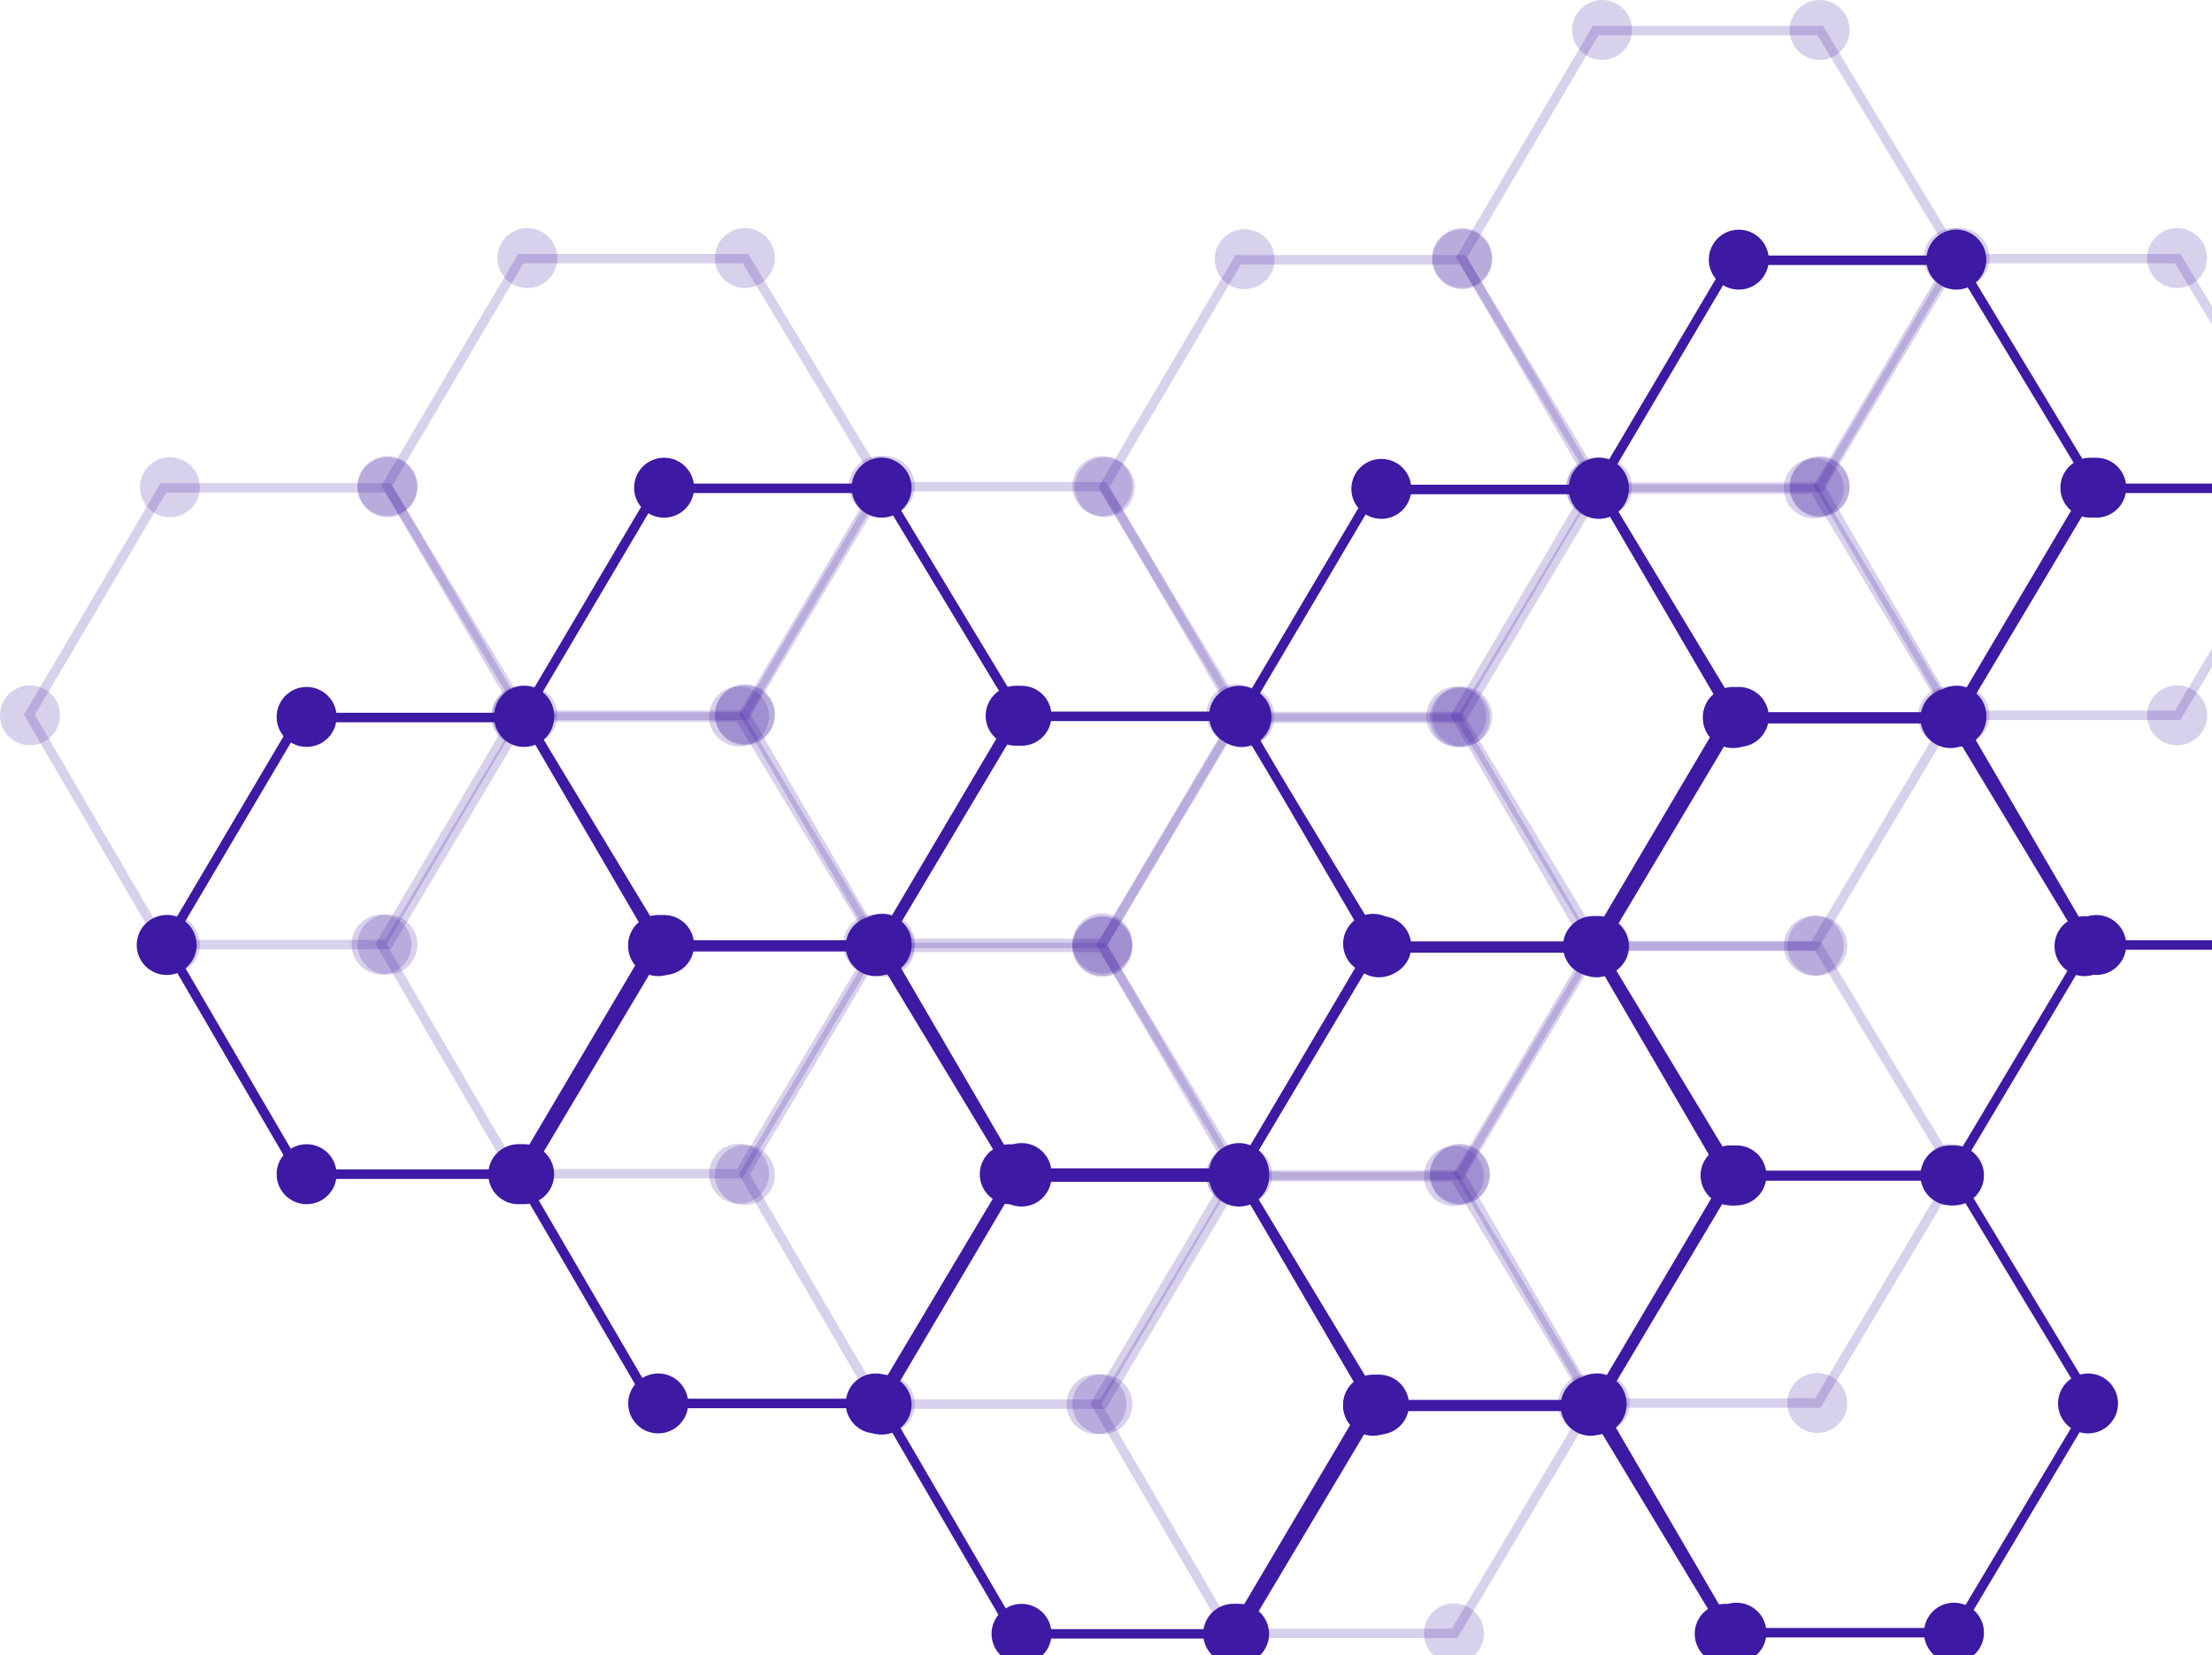 <svg width="1165" height="872" viewBox="0 0 1165 872" fill="none" xmlns="http://www.w3.org/2000/svg">
<path d="M647.774 860.499H766.058L838.205 739.428L766.058 619.906H647.774L577.175 739.428L647.774 860.499Z" stroke="#3D19A4" stroke-opacity="0.2" stroke-width="5"/>
<circle cx="15.792" cy="15.792" r="15.792" transform="matrix(0 -1 -1 0 852.139 755.53)" fill="#3D19A4" fill-opacity="0.2"/>
<circle cx="15.792" cy="15.792" r="15.792" transform="matrix(0 -1 -1 0 593.277 755.53)" fill="#3D19A4" fill-opacity="0.2"/>
<circle cx="15.792" cy="15.792" r="15.792" transform="matrix(0 -1 -1 0 781.54 635.388)" fill="#3D19A4" fill-opacity="0.2"/>
<circle cx="15.792" cy="15.792" r="15.792" transform="matrix(0 -1 -1 0 666.972 635.388)" fill="#3D19A4" fill-opacity="0.2"/>
<circle cx="15.792" cy="15.792" r="15.792" transform="matrix(0 -1 -1 0 666.972 876.291)" fill="#3D19A4" fill-opacity="0.2"/>
<circle cx="15.792" cy="15.792" r="15.792" transform="matrix(0 -1 -1 0 781.54 876.291)" fill="#3D19A4" fill-opacity="0.2"/>
<path d="M462.607 739.738H580.891L653.038 618.667L580.891 499.145H462.607L392.009 618.667L462.607 739.738Z" stroke="#3D19A4" stroke-opacity="0.2" stroke-width="5"/>
<circle cx="15.792" cy="15.792" r="15.792" transform="matrix(0 -1 -1 0 666.972 634.769)" fill="#3D19A4" fill-opacity="0.2"/>
<circle cx="15.792" cy="15.792" r="15.792" transform="matrix(0 -1 -1 0 408.11 634.769)" fill="#3D19A4" fill-opacity="0.2"/>
<circle cx="15.792" cy="15.792" r="15.792" transform="matrix(0 -1 -1 0 596.373 514.627)" fill="#3D19A4" fill-opacity="0.2"/>
<circle cx="15.792" cy="15.792" r="15.792" transform="matrix(0 -1 -1 0 481.805 514.627)" fill="#3D19A4" fill-opacity="0.2"/>
<circle cx="15.792" cy="15.792" r="15.792" transform="matrix(0 -1 -1 0 481.805 755.53)" fill="#3D19A4" fill-opacity="0.2"/>
<circle cx="15.792" cy="15.792" r="15.792" transform="matrix(0 -1 -1 0 596.373 755.53)" fill="#3D19A4" fill-opacity="0.2"/>
<path d="M650.87 618.977H769.154L841.301 497.906L769.154 378.384H650.87L580.272 497.906L650.87 618.977Z" stroke="#3D19A4" stroke-opacity="0.2" stroke-width="5"/>
<circle cx="15.792" cy="15.792" r="15.792" transform="matrix(0 -1 -1 0 855.235 514.008)" fill="#3D19A4" fill-opacity="0.2"/>
<circle cx="15.792" cy="15.792" r="15.792" transform="matrix(0 -1 -1 0 596.373 514.008)" fill="#3D19A4" fill-opacity="0.2"/>
<circle cx="15.792" cy="15.792" r="15.792" transform="matrix(0 -1 -1 0 784.636 393.866)" fill="#3D19A4" fill-opacity="0.2"/>
<circle cx="15.792" cy="15.792" r="15.792" transform="matrix(0 -1 -1 0 670.068 393.866)" fill="#3D19A4" fill-opacity="0.2"/>
<circle cx="15.792" cy="15.792" r="15.792" transform="matrix(0 -1 -1 0 670.068 634.769)" fill="#3D19A4" fill-opacity="0.2"/>
<circle cx="15.792" cy="15.792" r="15.792" transform="matrix(0 -1 -1 0 784.636 634.769)" fill="#3D19A4" fill-opacity="0.2"/>
<path d="M839.134 739.119H957.417L1029.56 618.048L957.417 498.526H839.134L768.535 618.048L839.134 739.119Z" stroke="#3D19A4" stroke-opacity="0.2" stroke-width="5"/>
<circle cx="15.792" cy="15.792" r="15.792" transform="matrix(0 -1 -1 0 1043.5 634.15)" fill="#3D19A4" fill-opacity="0.2"/>
<circle cx="15.792" cy="15.792" r="15.792" transform="matrix(0 -1 -1 0 784.636 634.15)" fill="#3D19A4" fill-opacity="0.2"/>
<circle cx="15.792" cy="15.792" r="15.792" transform="matrix(0 -1 -1 0 972.9 514.008)" fill="#3D19A4" fill-opacity="0.2"/>
<circle cx="15.792" cy="15.792" r="15.792" transform="matrix(0 -1 -1 0 858.331 514.008)" fill="#3D19A4" fill-opacity="0.2"/>
<circle cx="15.792" cy="15.792" r="15.792" transform="matrix(0 -1 -1 0 858.331 754.911)" fill="#3D19A4" fill-opacity="0.2"/>
<circle cx="15.792" cy="15.792" r="15.792" transform="matrix(0 -1 -1 0 972.9 754.911)" fill="#3D19A4" fill-opacity="0.2"/>
<path d="M271.248 618.358H389.531L461.678 497.287L389.531 377.765H271.248L200.649 497.287L271.248 618.358Z" stroke="#3D19A4" stroke-opacity="0.2" stroke-width="5"/>
<circle cx="15.792" cy="15.792" r="15.792" transform="matrix(0 -1 -1 0 475.612 513.389)" fill="#3D19A4" fill-opacity="0.2"/>
<circle cx="15.792" cy="15.792" r="15.792" transform="matrix(0 -1 -1 0 216.75 513.389)" fill="#3D19A4" fill-opacity="0.2"/>
<circle cx="15.792" cy="15.792" r="15.792" transform="matrix(0 -1 -1 0 405.014 393.247)" fill="#3D19A4" fill-opacity="0.2"/>
<circle cx="15.792" cy="15.792" r="15.792" transform="matrix(0 -1 -1 0 290.445 393.247)" fill="#3D19A4" fill-opacity="0.2"/>
<circle cx="15.792" cy="15.792" r="15.792" transform="matrix(0 -1 -1 0 290.445 634.15)" fill="#3D19A4" fill-opacity="0.2"/>
<circle cx="15.792" cy="15.792" r="15.792" transform="matrix(0 -1 -1 0 405.014 634.15)" fill="#3D19A4" fill-opacity="0.2"/>
<path d="M86.081 497.597H204.365L276.512 376.526L204.365 257.004H86.081L15.482 376.526L86.081 497.597Z" stroke="#3D19A4" stroke-opacity="0.2" stroke-width="5"/>
<circle cx="15.792" cy="15.792" r="15.792" transform="matrix(0 -1 -1 0 290.445 392.628)" fill="#3D19A4" fill-opacity="0.2"/>
<circle cx="15.792" cy="15.792" r="15.792" transform="matrix(0 -1 -1 0 31.584 392.628)" fill="#3D19A4" fill-opacity="0.2"/>
<circle cx="15.792" cy="15.792" r="15.792" transform="matrix(0 -1 -1 0 219.847 272.486)" fill="#3D19A4" fill-opacity="0.2"/>
<circle cx="15.792" cy="15.792" r="15.792" transform="matrix(0 -1 -1 0 105.279 272.486)" fill="#3D19A4" fill-opacity="0.2"/>
<circle cx="15.792" cy="15.792" r="15.792" transform="matrix(0 -1 -1 0 105.279 513.389)" fill="#3D19A4" fill-opacity="0.2"/>
<circle cx="15.792" cy="15.792" r="15.792" transform="matrix(0 -1 -1 0 219.847 513.389)" fill="#3D19A4" fill-opacity="0.2"/>
<path d="M274.344 376.836H392.628L464.775 255.765L392.628 136.243H274.344L203.745 255.765L274.344 376.836Z" stroke="#3D19A4" stroke-opacity="0.2" stroke-width="5"/>
<circle cx="15.792" cy="15.792" r="15.792" transform="matrix(0 -1 -1 0 478.709 271.867)" fill="#3D19A4" fill-opacity="0.2"/>
<circle cx="15.792" cy="15.792" r="15.792" transform="matrix(0 -1 -1 0 219.847 271.867)" fill="#3D19A4" fill-opacity="0.2"/>
<circle cx="15.792" cy="15.792" r="15.792" transform="matrix(0 -1 -1 0 408.11 151.725)" fill="#3D19A4" fill-opacity="0.2"/>
<circle cx="15.792" cy="15.792" r="15.792" transform="matrix(0 -1 -1 0 293.542 151.725)" fill="#3D19A4" fill-opacity="0.2"/>
<circle cx="15.792" cy="15.792" r="15.792" transform="matrix(0 -1 -1 0 293.542 392.628)" fill="#3D19A4" fill-opacity="0.2"/>
<circle cx="15.792" cy="15.792" r="15.792" transform="matrix(0 -1 -1 0 408.11 392.628)" fill="#3D19A4" fill-opacity="0.2"/>
<path d="M462.607 496.978H580.891L653.038 375.907L580.891 256.385H462.607L392.009 375.907L462.607 496.978Z" stroke="#3D19A4" stroke-opacity="0.2" stroke-width="5"/>
<circle cx="15.792" cy="15.792" r="15.792" transform="matrix(0 -1 -1 0 666.972 392.009)" fill="#3D19A4" fill-opacity="0.2"/>
<circle cx="15.792" cy="15.792" r="15.792" transform="matrix(0 -1 -1 0 408.11 392.009)" fill="#3D19A4" fill-opacity="0.2"/>
<circle cx="15.792" cy="15.792" r="15.792" transform="matrix(0 -1 -1 0 596.373 271.867)" fill="#3D19A4" fill-opacity="0.2"/>
<circle cx="15.792" cy="15.792" r="15.792" transform="matrix(0 -1 -1 0 481.805 271.867)" fill="#3D19A4" fill-opacity="0.2"/>
<circle cx="15.792" cy="15.792" r="15.792" transform="matrix(0 -1 -1 0 481.805 512.769)" fill="#3D19A4" fill-opacity="0.2"/>
<circle cx="15.792" cy="15.792" r="15.792" transform="matrix(0 -1 -1 0 596.373 512.769)" fill="#3D19A4" fill-opacity="0.2"/>
<path d="M837.276 498.216H955.56L1027.71 377.146L955.56 257.623H837.276L766.677 377.146L837.276 498.216Z" stroke="#3D19A4" stroke-opacity="0.2" stroke-width="5"/>
<circle cx="15.792" cy="15.792" r="15.792" transform="matrix(0 -1 -1 0 1041.64 393.247)" fill="#3D19A4" fill-opacity="0.2"/>
<circle cx="15.792" cy="15.792" r="15.792" transform="matrix(0 -1 -1 0 782.779 393.247)" fill="#3D19A4" fill-opacity="0.2"/>
<circle cx="15.792" cy="15.792" r="15.792" transform="matrix(0 -1 -1 0 971.042 273.105)" fill="#3D19A4" fill-opacity="0.2"/>
<circle cx="15.792" cy="15.792" r="15.792" transform="matrix(0 -1 -1 0 856.474 273.105)" fill="#3D19A4" fill-opacity="0.2"/>
<circle cx="15.792" cy="15.792" r="15.792" transform="matrix(0 -1 -1 0 856.474 514.008)" fill="#3D19A4" fill-opacity="0.2"/>
<circle cx="15.792" cy="15.792" r="15.792" transform="matrix(0 -1 -1 0 971.042 514.008)" fill="#3D19A4" fill-opacity="0.2"/>
<path d="M652.109 377.455H770.393L842.54 256.385L770.393 136.862H652.109L581.51 256.385L652.109 377.455Z" stroke="#3D19A4" stroke-opacity="0.2" stroke-width="5"/>
<circle cx="15.792" cy="15.792" r="15.792" transform="matrix(0 -1 -1 0 856.474 272.486)" fill="#3D19A4" fill-opacity="0.2"/>
<circle cx="15.792" cy="15.792" r="15.792" transform="matrix(0 -1 -1 0 597.612 272.486)" fill="#3D19A4" fill-opacity="0.2"/>
<circle cx="15.792" cy="15.792" r="15.792" transform="matrix(0 -1 -1 0 785.875 152.344)" fill="#3D19A4" fill-opacity="0.2"/>
<circle cx="15.792" cy="15.792" r="15.792" transform="matrix(0 -1 -1 0 671.307 152.344)" fill="#3D19A4" fill-opacity="0.2"/>
<circle cx="15.792" cy="15.792" r="15.792" transform="matrix(0 -1 -1 0 671.307 393.247)" fill="#3D19A4" fill-opacity="0.2"/>
<circle cx="15.792" cy="15.792" r="15.792" transform="matrix(0 -1 -1 0 785.875 393.247)" fill="#3D19A4" fill-opacity="0.2"/>
<path d="M840.372 256.694H958.656L1030.8 135.624L958.656 16.101H840.372L769.773 135.624L840.372 256.694Z" stroke="#3D19A4" stroke-opacity="0.2" stroke-width="5"/>
<circle cx="15.792" cy="15.792" r="15.792" transform="matrix(0 -1 -1 0 1044.74 151.725)" fill="#3D19A4" fill-opacity="0.2"/>
<circle cx="15.792" cy="15.792" r="15.792" transform="matrix(0 -1 -1 0 785.875 151.725)" fill="#3D19A4" fill-opacity="0.2"/>
<circle cx="15.792" cy="15.792" r="15.792" transform="matrix(0 -1 -1 0 974.138 31.584)" fill="#3D19A4" fill-opacity="0.2"/>
<circle cx="15.792" cy="15.792" r="15.792" transform="matrix(0 -1 -1 0 859.57 31.584)" fill="#3D19A4" fill-opacity="0.2"/>
<circle cx="15.792" cy="15.792" r="15.792" transform="matrix(0 -1 -1 0 859.57 272.486)" fill="#3D19A4" fill-opacity="0.2"/>
<circle cx="15.792" cy="15.792" r="15.792" transform="matrix(0 -1 -1 0 974.138 272.486)" fill="#3D19A4" fill-opacity="0.2"/>
<path d="M1028.64 376.836H1146.92L1219.07 255.765L1146.92 136.243H1028.64L958.037 255.765L1028.64 376.836Z" stroke="#3D19A4" stroke-opacity="0.2" stroke-width="5"/>
<circle cx="15.792" cy="15.792" r="15.792" transform="matrix(0 -1 -1 0 974.138 271.867)" fill="#3D19A4" fill-opacity="0.2"/>
<circle cx="15.792" cy="15.792" r="15.792" transform="matrix(0 -1 -1 0 1162.4 151.725)" fill="#3D19A4" fill-opacity="0.2"/>
<circle cx="15.792" cy="15.792" r="15.792" transform="matrix(0 -1 -1 0 1047.83 151.725)" fill="#3D19A4" fill-opacity="0.2"/>
<circle cx="15.792" cy="15.792" r="15.792" transform="matrix(0 -1 -1 0 1047.83 392.628)" fill="#3D19A4" fill-opacity="0.2"/>
<circle cx="15.792" cy="15.792" r="15.792" transform="matrix(0 -1 -1 0 1162.4 392.628)" fill="#3D19A4" fill-opacity="0.2"/>
<path d="M719.774 981.499H838.058L910.205 860.428L838.058 740.906H719.774L649.175 860.428L719.774 981.499Z" stroke="#3D19A4" stroke-width="5"/>
<circle cx="15.792" cy="15.792" r="15.792" transform="matrix(0 -1 -1 0 924.139 876.53)" fill="#3D19A4"/>
<circle cx="15.792" cy="15.792" r="15.792" transform="matrix(0 -1 -1 0 665.277 876.53)" fill="#3D19A4"/>
<circle cx="15.792" cy="15.792" r="15.792" transform="matrix(0 -1 -1 0 853.54 756.388)" fill="#3D19A4"/>
<circle cx="15.792" cy="15.792" r="15.792" transform="matrix(0 -1 -1 0 738.972 756.388)" fill="#3D19A4"/>
<path d="M534.607 860.738H652.891L725.038 739.667L652.891 620.145H534.607L464.009 739.667L534.607 860.738Z" stroke="#3D19A4" stroke-width="5"/>
<circle cx="15.792" cy="15.792" r="15.792" transform="matrix(0 -1 -1 0 738.972 755.769)" fill="#3D19A4"/>
<circle cx="15.792" cy="15.792" r="15.792" transform="matrix(0 -1 -1 0 480.11 755.769)" fill="#3D19A4"/>
<circle cx="15.792" cy="15.792" r="15.792" transform="matrix(0 -1 -1 0 668.373 635.627)" fill="#3D19A4"/>
<circle cx="15.792" cy="15.792" r="15.792" transform="matrix(0 -1 -1 0 553.805 635.627)" fill="#3D19A4"/>
<circle cx="15.792" cy="15.792" r="15.792" transform="matrix(0 -1 -1 0 553.805 876.53)" fill="#3D19A4"/>
<circle cx="15.792" cy="15.792" r="15.792" transform="matrix(0 -1 -1 0 668.373 876.53)" fill="#3D19A4"/>
<path d="M722.87 739.977H841.154L913.301 618.906L841.154 499.384H722.87L652.272 618.906L722.87 739.977Z" stroke="#3D19A4" stroke-width="5"/>
<circle cx="15.792" cy="15.792" r="15.792" transform="matrix(0 -1 -1 0 927.235 635.008)" fill="#3D19A4"/>
<circle cx="15.792" cy="15.792" r="15.792" transform="matrix(0 -1 -1 0 668.373 635.008)" fill="#3D19A4"/>
<circle cx="15.792" cy="15.792" r="15.792" transform="matrix(0 -1 -1 0 856.636 514.866)" fill="#3D19A4"/>
<circle cx="15.792" cy="15.792" r="15.792" transform="matrix(0 -1 -1 0 742.068 514.866)" fill="#3D19A4"/>
<circle cx="15.792" cy="15.792" r="15.792" transform="matrix(0 -1 -1 0 742.068 755.769)" fill="#3D19A4"/>
<circle cx="15.792" cy="15.792" r="15.792" transform="matrix(0 -1 -1 0 856.636 755.769)" fill="#3D19A4"/>
<path d="M911.134 860.119H1029.42L1101.56 739.048L1029.42 619.526H911.134L840.535 739.048L911.134 860.119Z" stroke="#3D19A4" stroke-width="5"/>
<circle cx="15.792" cy="15.792" r="15.792" transform="matrix(0 -1 -1 0 1115.5 755.15)" fill="#3D19A4"/>
<circle cx="15.792" cy="15.792" r="15.792" transform="matrix(0 -1 -1 0 856.636 755.15)" fill="#3D19A4"/>
<circle cx="15.792" cy="15.792" r="15.792" transform="matrix(0 -1 -1 0 1044.9 635.008)" fill="#3D19A4"/>
<circle cx="15.792" cy="15.792" r="15.792" transform="matrix(0 -1 -1 0 930.331 635.008)" fill="#3D19A4"/>
<circle cx="15.792" cy="15.792" r="15.792" transform="matrix(0 -1 -1 0 930.331 875.911)" fill="#3D19A4"/>
<circle cx="15.792" cy="15.792" r="15.792" transform="matrix(0 -1 -1 0 1044.9 875.911)" fill="#3D19A4"/>
<path d="M343.248 739.358H461.531L533.678 618.287L461.531 498.765H343.248L272.649 618.287L343.248 739.358Z" stroke="#3D19A4" stroke-width="5"/>
<circle cx="15.792" cy="15.792" r="15.792" transform="matrix(0 -1 -1 0 547.612 634.389)" fill="#3D19A4"/>
<circle cx="15.792" cy="15.792" r="15.792" transform="matrix(0 -1 -1 0 288.75 634.389)" fill="#3D19A4"/>
<circle cx="15.792" cy="15.792" r="15.792" transform="matrix(0 -1 -1 0 477.014 514.247)" fill="#3D19A4"/>
<circle cx="15.792" cy="15.792" r="15.792" transform="matrix(0 -1 -1 0 362.445 514.247)" fill="#3D19A4"/>
<circle cx="15.792" cy="15.792" r="15.792" transform="matrix(0 -1 -1 0 362.445 755.15)" fill="#3D19A4"/>
<circle cx="15.792" cy="15.792" r="15.792" transform="matrix(0 -1 -1 0 477.014 755.15)" fill="#3D19A4"/>
<path d="M158.081 618.597H276.365L348.512 497.526L276.365 378.004H158.081L87.482 497.526L158.081 618.597Z" stroke="#3D19A4" stroke-width="5"/>
<circle cx="15.792" cy="15.792" r="15.792" transform="matrix(0 -1 -1 0 362.445 513.628)" fill="#3D19A4"/>
<circle cx="15.792" cy="15.792" r="15.792" transform="matrix(0 -1 -1 0 103.584 513.628)" fill="#3D19A4"/>
<circle cx="15.792" cy="15.792" r="15.792" transform="matrix(0 -1 -1 0 291.847 393.486)" fill="#3D19A4"/>
<circle cx="15.792" cy="15.792" r="15.792" transform="matrix(0 -1 -1 0 177.279 393.486)" fill="#3D19A4"/>
<circle cx="15.792" cy="15.792" r="15.792" transform="matrix(0 -1 -1 0 177.279 634.389)" fill="#3D19A4"/>
<circle cx="15.792" cy="15.792" r="15.792" transform="matrix(0 -1 -1 0 291.847 634.389)" fill="#3D19A4"/>
<path d="M346.344 497.836H464.628L536.775 376.765L464.628 257.243H346.344L275.745 376.765L346.344 497.836Z" stroke="#3D19A4" stroke-width="5"/>
<circle cx="15.792" cy="15.792" r="15.792" transform="matrix(0 -1 -1 0 550.709 392.867)" fill="#3D19A4"/>
<circle cx="15.792" cy="15.792" r="15.792" transform="matrix(0 -1 -1 0 291.847 392.867)" fill="#3D19A4"/>
<circle cx="15.792" cy="15.792" r="15.792" transform="matrix(0 -1 -1 0 480.11 272.725)" fill="#3D19A4"/>
<circle cx="15.792" cy="15.792" r="15.792" transform="matrix(0 -1 -1 0 365.542 272.725)" fill="#3D19A4"/>
<circle cx="15.792" cy="15.792" r="15.792" transform="matrix(0 -1 -1 0 365.542 513.628)" fill="#3D19A4"/>
<circle cx="15.792" cy="15.792" r="15.792" transform="matrix(0 -1 -1 0 480.11 513.628)" fill="#3D19A4"/>
<path d="M534.607 617.978H652.891L725.038 496.907L652.891 377.385H534.607L464.009 496.907L534.607 617.978Z" stroke="#3D19A4" stroke-width="5"/>
<circle cx="15.792" cy="15.792" r="15.792" transform="matrix(0 -1 -1 0 738.972 513.009)" fill="#3D19A4"/>
<circle cx="15.792" cy="15.792" r="15.792" transform="matrix(0 -1 -1 0 480.11 513.009)" fill="#3D19A4"/>
<circle cx="15.792" cy="15.792" r="15.792" transform="matrix(0 -1 -1 0 668.373 392.867)" fill="#3D19A4"/>
<circle cx="15.792" cy="15.792" r="15.792" transform="matrix(0 -1 -1 0 553.805 392.867)" fill="#3D19A4"/>
<circle cx="15.792" cy="15.792" r="15.792" transform="matrix(0 -1 -1 0 553.805 633.769)" fill="#3D19A4"/>
<circle cx="15.792" cy="15.792" r="15.792" transform="matrix(0 -1 -1 0 668.373 633.769)" fill="#3D19A4"/>
<path d="M909.276 619.216H1027.56L1099.71 498.146L1027.56 378.623H909.276L838.677 498.146L909.276 619.216Z" stroke="#3D19A4" stroke-width="5"/>
<circle cx="15.792" cy="15.792" r="15.792" transform="matrix(0 -1 -1 0 1113.64 514.247)" fill="#3D19A4"/>
<circle cx="15.792" cy="15.792" r="15.792" transform="matrix(0 -1 -1 0 854.779 514.247)" fill="#3D19A4"/>
<circle cx="15.792" cy="15.792" r="15.792" transform="matrix(0 -1 -1 0 1043.04 394.105)" fill="#3D19A4"/>
<circle cx="15.792" cy="15.792" r="15.792" transform="matrix(0 -1 -1 0 928.474 394.105)" fill="#3D19A4"/>
<circle cx="15.792" cy="15.792" r="15.792" transform="matrix(0 -1 -1 0 928.474 635.008)" fill="#3D19A4"/>
<circle cx="15.792" cy="15.792" r="15.792" transform="matrix(0 -1 -1 0 1043.04 635.008)" fill="#3D19A4"/>
<path d="M724.109 498.455H842.393L914.54 377.385L842.393 257.862H724.109L653.51 377.385L724.109 498.455Z" stroke="#3D19A4" stroke-width="5"/>
<circle cx="15.792" cy="15.792" r="15.792" transform="matrix(0 -1 -1 0 928.474 393.486)" fill="#3D19A4"/>
<circle cx="15.792" cy="15.792" r="15.792" transform="matrix(0 -1 -1 0 669.612 393.486)" fill="#3D19A4"/>
<circle cx="15.792" cy="15.792" r="15.792" transform="matrix(0 -1 -1 0 857.875 273.344)" fill="#3D19A4"/>
<circle cx="15.792" cy="15.792" r="15.792" transform="matrix(0 -1 -1 0 743.307 273.344)" fill="#3D19A4"/>
<circle cx="15.792" cy="15.792" r="15.792" transform="matrix(0 -1 -1 0 743.307 514.247)" fill="#3D19A4"/>
<circle cx="15.792" cy="15.792" r="15.792" transform="matrix(0 -1 -1 0 857.875 514.247)" fill="#3D19A4"/>
<path d="M912.372 377.694H1030.66L1102.8 256.624L1030.66 137.101H912.372L841.773 256.624L912.372 377.694Z" stroke="#3D19A4" stroke-width="5"/>
<circle cx="15.792" cy="15.792" r="15.792" transform="matrix(0 -1 -1 0 1116.74 272.725)" fill="#3D19A4"/>
<circle cx="15.792" cy="15.792" r="15.792" transform="matrix(0 -1 -1 0 857.875 272.725)" fill="#3D19A4"/>
<circle cx="15.792" cy="15.792" r="15.792" transform="matrix(0 -1 -1 0 1046.14 152.583)" fill="#3D19A4"/>
<circle cx="15.792" cy="15.792" r="15.792" transform="matrix(0 -1 -1 0 931.57 152.583)" fill="#3D19A4"/>
<circle cx="15.792" cy="15.792" r="15.792" transform="matrix(0 -1 -1 0 931.57 393.486)" fill="#3D19A4"/>
<circle cx="15.792" cy="15.792" r="15.792" transform="matrix(0 -1 -1 0 1046.14 393.486)" fill="#3D19A4"/>
<path d="M1100.64 497.836H1218.92L1291.07 376.765L1218.92 257.243H1100.64L1030.04 376.765L1100.64 497.836Z" stroke="#3D19A4" stroke-width="5"/>
<circle cx="15.792" cy="15.792" r="15.792" transform="matrix(0 -1 -1 0 1046.14 392.867)" fill="#3D19A4"/>
<circle cx="15.792" cy="15.792" r="15.792" transform="matrix(0 -1 -1 0 1119.83 272.725)" fill="#3D19A4"/>
<circle cx="15.792" cy="15.792" r="15.792" transform="matrix(0 -1 -1 0 1119.83 513.628)" fill="#3D19A4"/>
</svg>
